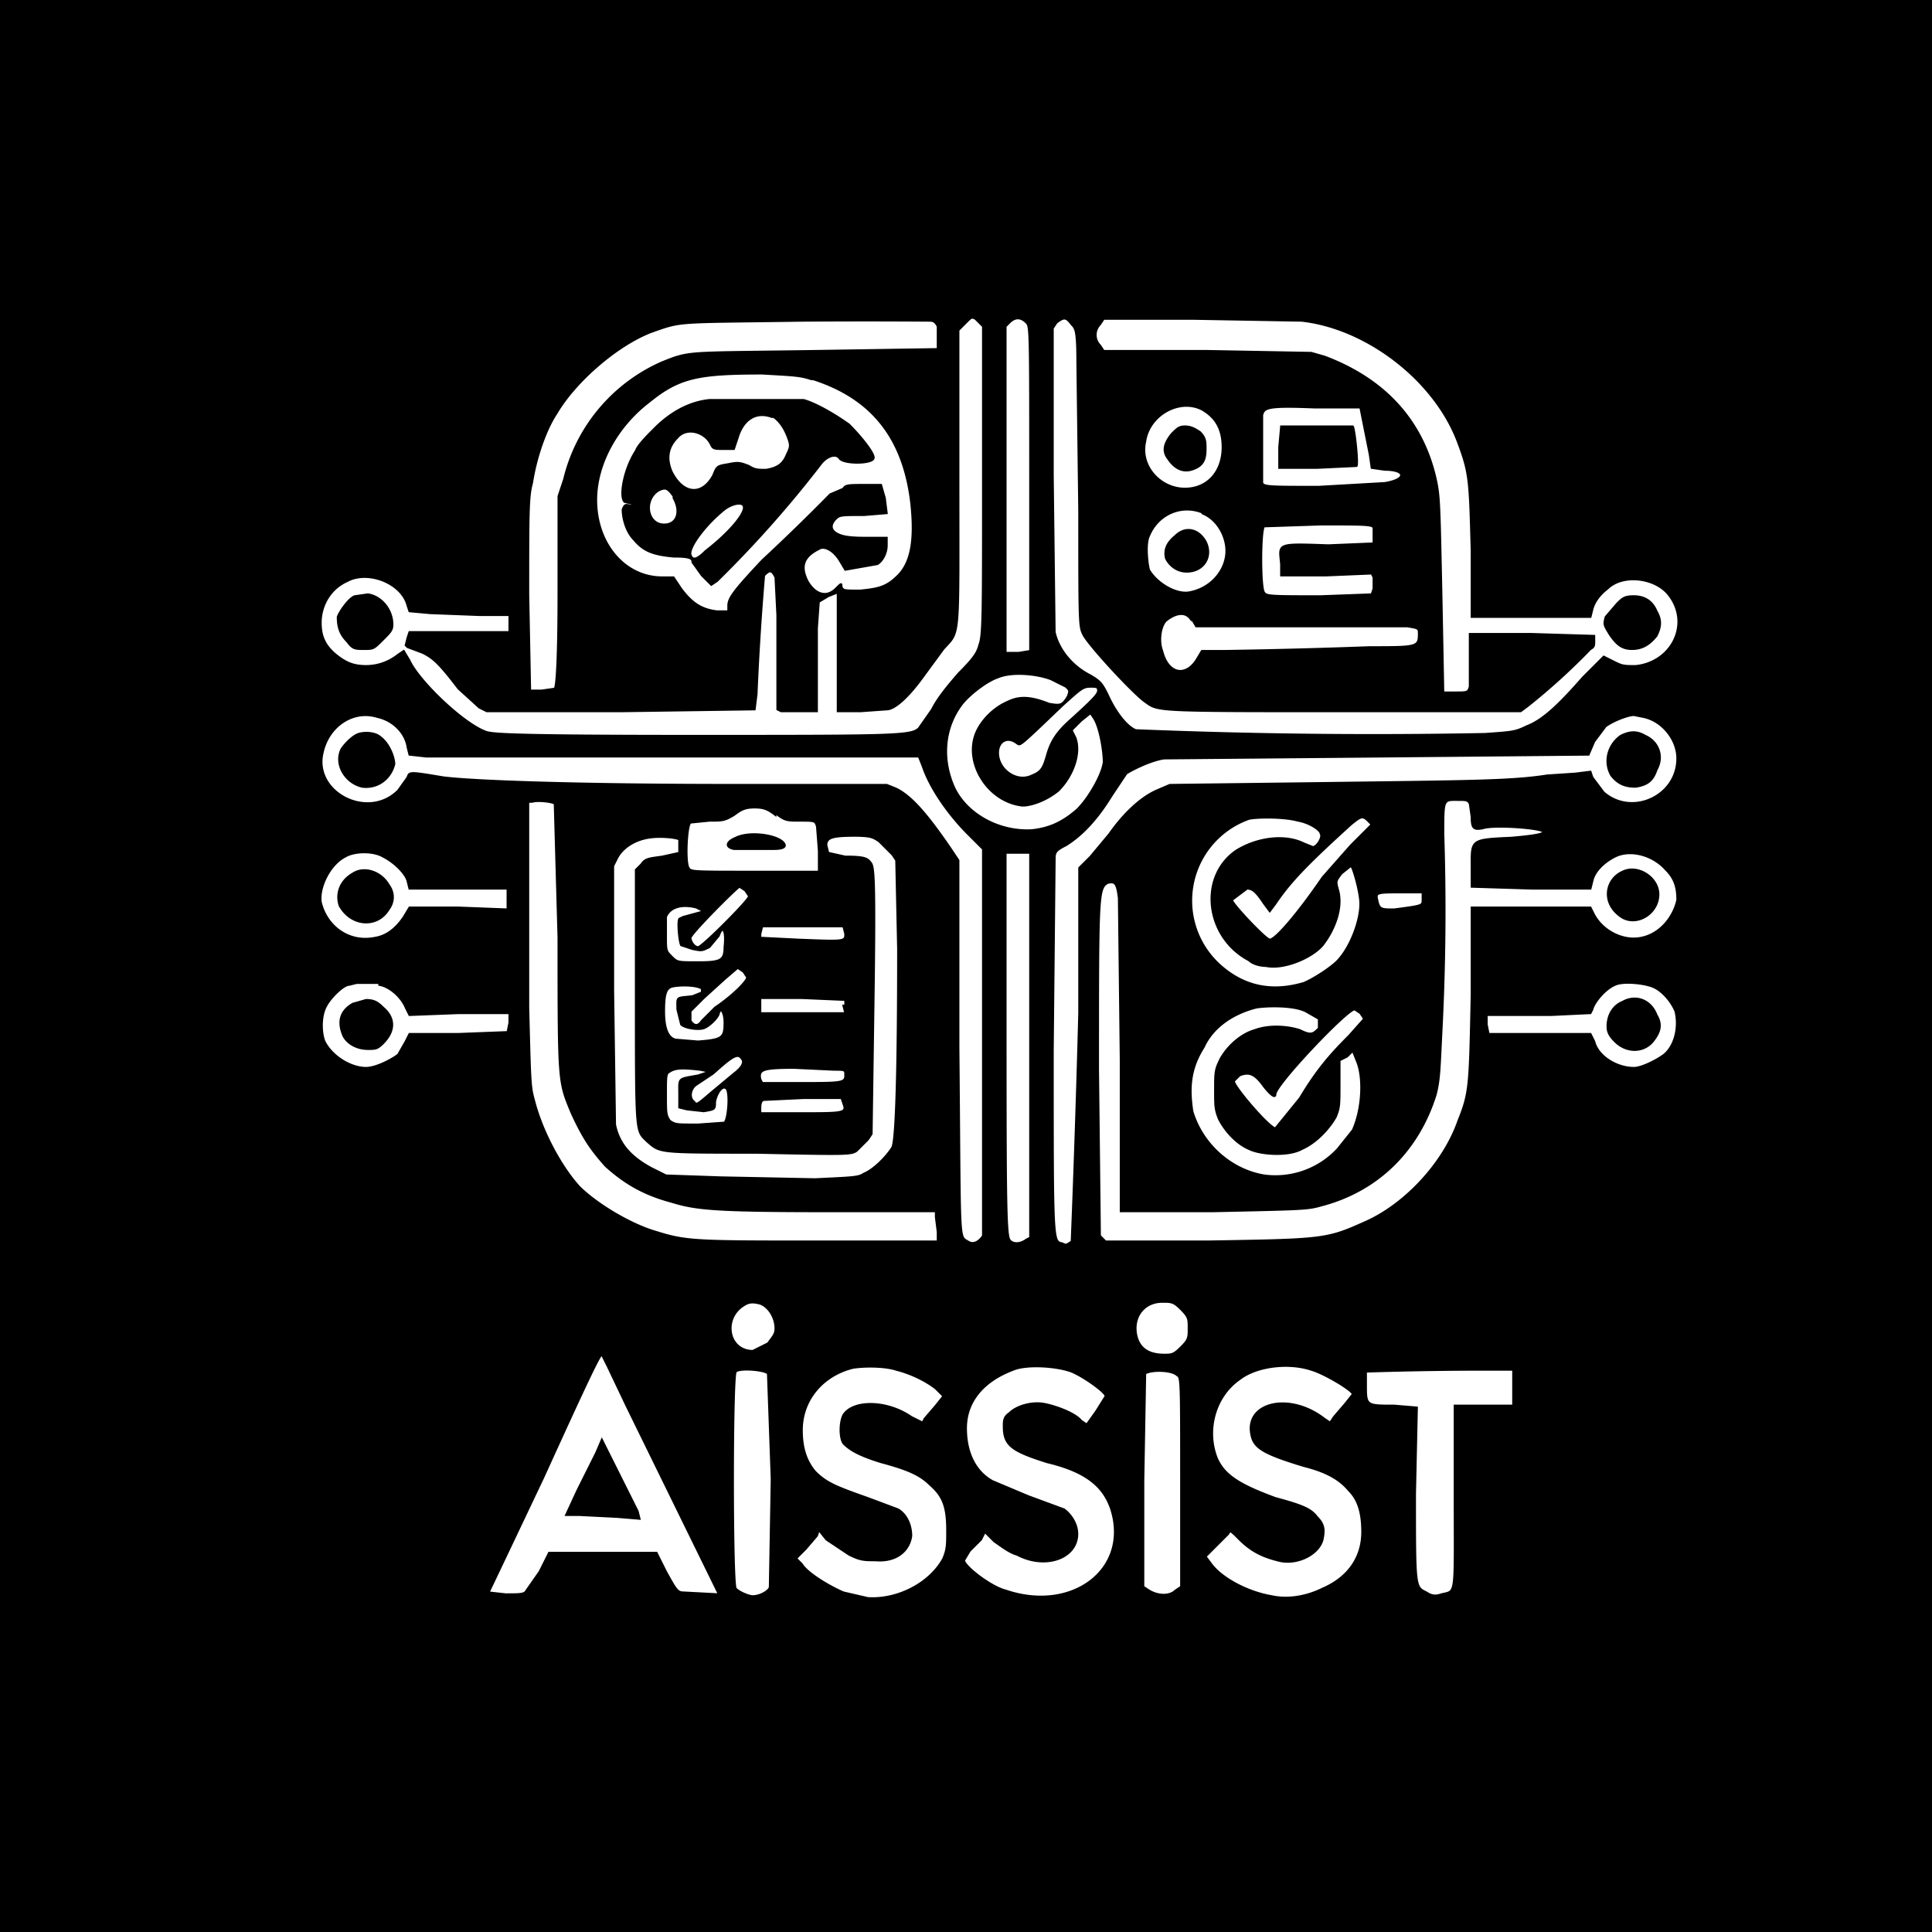 <svg version="1.0" xmlns="http://www.w3.org/2000/svg" width="1365.3" height="1365.3"
    viewBox="0 0 1024 1024">
    <path fill="currentColor" stroke="currentColor"
        d="M0 512v512h1024V0H0v512zm521-339v83c0 71 0 81-2 86-1 4-3 7-11 15-6 7-11 13-14 19l-7 10c-4 4-13 4-120 4-96 0-105-1-109-2-12-4-36-27-41-38l-3-5-3 2c-5 4-11 6-17 6-7 0-11-2-16-6-6-5-8-10-8-17 0-9 5-18 14-22 11-6 29 1 32 13l1 3 11 1 26 1h16v9h-53l-1 3-1 4 1 1 8 3c6 3 9 6 19 19l11 10 4 2h71l71-1 1-8a1473 1473 0 0 1 4-63c3-3 4-3 6 1l1 20v50l2 1h19v-44l1-14 5-3 5-2v63h12l14-1c4 0 11-6 19-17l11-15c9-10 8-3 8-91v-78l4-4c3-3 3-3 5-2l4 4zm-28-3c2 0 3 1 4 3v12l-65 1c-69 1-66 0-81 6a91 91 0 0 0-52 62l-3 9v51c0 35-1 50-2 51l-7 1h-6l-1-51c0-43 0-52 2-59 2-13 7-28 13-37 10-17 32-36 50-43 17-6 12-5 80-6a4736 4736 0 0 1 68 0zm51 1c2 2 2 3 2 88v86l-6 1h-7V173l2-2c3-3 6-3 9 0zm24 1c2 2 3 3 3 20l1 79c0 58 0 61 2 65 2 5 27 32 33 36 7 5 4 5 105 5h94l4-3a342 342 0 0 0 33-30c2-1 2-2 2-4v-3l-33-1h-33v28c-1 3-1 3-8 3h-6l-1-52c-1-47-1-52-3-61-7-31-27-53-59-65l-7-2-55-1h-55l-2-3c-3-3-3-8 0-11l2-3h48l57 1c35 4 71 32 83 65 6 16 6 20 7 57v35h63l1-4c1-4 4-8 8-11 8-8 26-6 33 4 11 15 1 35-18 37-6 0-7 0-11-2l-6-3-11 11c-14 16-22 23-30 26-6 3-8 3-22 4a3072 3072 0 0 1-185-2c-5-2-11-10-15-19-3-6-4-7-9-10-10-5-17-14-19-23l-1-83v-78l2-3c4-3 5-3 8 1zm-137 29c31 10 48 31 52 66 2 19 0 31-7 38-6 6-10 7-20 8-9 0-9 0-10-2 0-2 0-2-3 1-5 5-11 3-15-4-4-8-2-13 6-17 3-2 8 1 11 6l3 5 17-3c2-1 5-5 5-10v-4h-12c-9 0-12-1-14-2-4-2-4-5-1-8 2-2 3-2 15-2l12-1-1-8-2-7h-9c-8 0-10 0-11 2l-7 3a1097 1097 0 0 1-36 35c-15 16-18 20-18 24v3h-6c-8-1-13-4-19-12l-4-6h-6c-20 0-35-18-35-41 0-19 11-39 28-52 16-13 26-15 60-15 17 1 20 1 26 3zm206 16c7 4 11 10 11 20 0 13-8 22-20 22-13 0-24-12-21-25 2-14 18-23 30-17zm84-1 5 25 1 7 7 1c11 0 12 5 0 7l-35 2c-26 0-29 0-30-2v-36c1-4 3-5 28-4h24zm-84 56c8 3 13 12 13 20 0 10-8 20-20 22-7 1-17-5-21-12-1-4-2-14 0-18 5-12 18-17 29-12zm91 8v8l-24 1c-28-1-26-1-25 10v6h24l24-1 1 2v6l-1 3-27 1c-26 0-29 0-30-2-2-2-2-33 0-35l30-1c24 0 28 0 28 2zm-97 47 3 5h112c6 1 6 1 6 4 0 7-1 7-26 7a3434 3434 0 0 1-77 2h-12l-3 5c-6 9-15 7-18-5-2-5-1-13 2-16 5-4 10-5 13-1zm-74 33 8 4c2 2 2 2 1 5-3 5-4 5-10 4-10-4-16-4-22-1-7 3-13 9-16 15-8 16 5 38 24 40 5 0 13-3 19-8 8-8 12-20 9-28l-2-4 5-5 5-4 2 3c3 5 5 17 5 23-1 7-8 19-14 25-8 7-15 10-24 11-17 1-34-8-41-22-7-15-6-32 4-45 4-5 13-12 19-14 7-3 20-2 28 1zm25 6c0 2-3 5-14 15-8 7-11 12-13 19s-3 9-8 11c-8 4-18-3-18-12 0-6 5-9 10-5 2 1 0 3 24-20 10-9 11-10 15-10 3 0 4 0 4 2zm-382 14c9 2 15 9 16 16l1 4 9 1h261l2 5c4 12 14 26 24 36l8 8v205c-2 3-5 5-8 3-5-3-4 2-5-103v-99l-4-6c-13-19-21-28-29-32l-5-2h-81c-84 0-138-2-154-4-18-3-18-3-19 0l-5 7c-16 16-45 1-40-20 3-14 16-23 29-19zm671 0c10 2 18 12 18 22 0 20-24 31-39 18l-6-8-1-3-8 1-15 1c-19 3-42 3-118 4l-82 1-7 3c-9 4-18 13-25 23l-10 12-6 6v77a8896 8896 0 0 1-4 121c-3 2-3 2-5 1-5-1-5 0-5-102l1-101c0-4 0-5 6-8 8-5 16-13 24-26l8-12c3-2 13-7 20-8l114-1 111-1 3-7 6-8c4-3 12-6 15-6l5 1zm-577 46 2 71c0 78 0 76 7 93 6 13 10 19 18 28 10 9 20 15 35 19 13 4 23 5 83 5h57v3l1 8v5h-62c-66 0-71 0-87-5-14-4-32-15-41-24-10-11-20-30-24-46-2-7-2-10-3-49V425h2c3-1 11 0 12 1zm485 0 1 7c0 6 1 7 6 6 6-2 32 0 32 2 0 1-5 2-17 3-22 1-21 1-21 16v10l32 1h31l1-4c1-5 6-10 12-13 8-4 20-1 27 7 5 5 6 10 6 16-2 9-9 18-19 20-9 2-20-3-25-12l-2-4h-63v46c-1 49-1 52-7 67-8 23-29 45-50 54-20 9-22 9-83 10h-54l-3-3-1-88c0-92 0-96 5-99 4-1 5 0 6 8l1 86v80h49c47-1 50-1 57-3 31-8 52-30 61-59 2-8 2-13 3-33a1253 1253 0 0 0 1-105c0-19 0-18 8-18 4 0 5 0 6 2zm-368 5c5 4 6 4 13 4 8 0 8 0 9 3l1 13v11h-34c-33 0-34 0-35-2-2-3-1-23 1-24l10-1c7 0 8 0 13-3 4-3 6-4 11-4s7 1 11 4zm277 4c6 1 12 5 12 7 1 1-1 6-4 7l-5-2c-10-5-25-3-36 4-20 14-16 46 7 58 2 2 6 3 9 3 9 2 24-4 30-11 7-9 11-21 8-30-1-4-1-4 2-8l5-4c1 0 5 14 5 20 0 9-5 22-11 29-3 4-14 11-19 13-17 5-32 2-45-10a46 46 0 0 1 16-77c5-1 19-1 26 1zm37 0 2 2-11 11-15 17c-13 19-25 33-28 33-2 0-20-19-20-21l8-6c3 0 5 2 9 8l3 4 3-4c8-12 18-22 40-42 5-4 6-5 9-2zm-365 10v7l-9 2c-7 1-9 1-11 4l-3 3v67c0 75 0 71 6 77 7 6 5 6 58 6 48 1 50 1 53-1l6-6 2-3 1-70c1-67 0-70-1-73-2-3-3-4-14-4l-9-2-1-4c0-4 3-5 15-5 9 0 10 1 13 3l7 7 2 3 1 47c0 62-1 100-3 105-3 5-10 12-15 14-3 2-5 2-26 3l-50-1-29-1-8-4c-11-6-17-13-19-23l-1-71v-66l2-4c3-6 10-10 17-11 6-1 15 0 16 1zm-157 9c6 3 12 9 13 13l1 4h52v11l-26-1h-26l-3 5c-4 6-9 10-15 11-14 3-26-6-29-19-1-8 5-20 13-24 5-3 15-3 20 0zm343 100v102l-2 1c-4 3-8 2-9 0-2-3-2-29-2-139v-66h13v102zm-151-82 2 3c0 2-25 27-27 27s-4-3-4-5c1-3 25-27 26-27l3 2zm359 5c0 3 0 3-15 5-7 0-8 0-9-5-1-4 0-4 13-4h11v4zm-385 4 4 2-11 3-2 1c-1 2 0 12 1 14l6 2c5 1 5 1 9-1l5-6c2-6 4-3 3 6 0 7-2 8-14 8-11 0-11 0-14-3s-3-3-3-11v-10c2-5 8-7 16-5zm69 10h9l1 4c0 4 0 4-25 3l-20-1v-2l1-4h34zm-44 24 2 3c0 2-8 10-17 16l-7 7c-2 3-4 3-6 0v-5l7-7 11-10 7-6 3 2zm-193 7c6 1 12 7 14 12l2 4 26-1h27v5l-1 5-26 1h-26l-2 4-4 7c-4 3-12 7-17 7-8 0-18-6-22-14-2-5-2-14 1-19 2-4 9-11 12-11l4-1h12zm675 1c5 2 10 8 12 13 2 8 0 18-6 23-4 3-12 7-16 7-9 0-19-6-21-14l-2-4h-54l-1-5v-5h34l21-1 1-2c1-4 7-11 12-13 4-2 15-1 20 1zm-504 0v3l-5 2c-9 1-8 0-8 7l2 8c2 2 9 3 12 2s8-6 8-8l1-2c1 1 2 3 2 7 0 8-1 9-14 10l-12-1c-4-1-6-6-6-15s1-12 4-13c4-1 13-1 16 1zm75 10 1 4h-45v-8h22l23 1v3zm245 3 7 4v5c-3 3-4 4-10 1-6-2-16-3-24 0-7 2-14 8-18 15-3 6-3 7-3 17 0 8 0 10 2 15 3 6 9 13 16 16 6 3 21 4 28 0 7-3 14-10 18-17 2-5 2-6 2-18v-12l4-2 3-3 2 5c4 9 3 26-2 37l-8 10a45 45 0 0 1-39 14c-18-3-33-17-38-34-2-13-1-23 6-34 5-11 16-18 28-21 7-1 20-1 26 2zm29 1 2 3-8 9c-10 10-17 18-26 33l-13 16c-3 0-22-22-22-25l3-3c5-2 8-1 13 6 4 5 6 6 6 4 0-5 38-45 42-45l3 2zm-328 24c2 2 0 5-4 8l-12 10c-7 6-8 7-9 5-3-2-2-7 1-9l9-6c10-9 13-11 15-8zm-22 6 5 1-6 2c-11 2-10 1-10 10v7l4 1 9 1c6-1 6-1 6-5 1-5 4-9 6-7s1 16-1 18l-14 1c-12 0-12 0-15-2-2-3-2-4-2-14s0-11 2-12c3-2 7-2 16-1zm71 0c6 0 6 0 6 3 0 4-2 4-25 4h-19l-1-2c-1-5 1-6 18-6l21 1zm5 18c2 5 0 5-23 5h-21v-3c0-3 1-4 2-4l21-1h20l1 3zm-44 106c5 2 8 8 8 13 0 3-1 4-4 8l-8 4c-13 0-16-17-5-24 3-2 5-2 9-1zm223 3c4 4 4 5 4 10s0 6-4 10-5 4-9 4c-9 0-14-4-15-12-1-9 5-16 14-16 5 0 6 0 10 4zm-304 30 10 21 49 100-19-1c-3 0-4-2-9-11l-5-10h-57l-5 10-7 10c-1 2-3 2-11 2l-9-1 10-21 19-40c25-55 30-65 31-65l3 6zm153 2c8 2 16 6 21 10l4 4-4 5-6 7-1 2-6-3c-13-9-31-9-36-1-2 4-2 12 0 15 3 3 7 6 20 10 15 4 21 7 26 12 7 6 9 12 9 24 0 8 0 10-2 15-7 13-24 22-40 21l-13-3c-7-3-19-10-22-15l-3-3 5-5 6-7 1-3 4 5 12 8c6 3 8 3 14 3 11 1 18-5 19-13 0-5-2-11-7-14l-16-6c-17-6-22-8-28-14-5-6-7-13-7-22 0-16 11-29 27-33 6-1 17-1 23 1zm93 1c7 3 18 11 18 13l-5 8-5 7-3-2c-3-4-14-8-20-9s-14 1-18 5c-3 2-3 4-3 7 0 10 4 13 23 19 21 5 30 13 34 25 10 32-21 55-56 43-8-2-22-13-22-16l3-5 6-6 2-4 5 5c3 2 8 6 12 7 15 8 32 2 32-11 0-5-3-10-7-13l-19-7-19-8c-9-5-14-15-14-28 0-14 9-25 25-31 7-3 23-2 31 1zm127-1c7 2 22 11 22 13l-4 5-6 7-2 3-3-2c-18-14-41-9-39 7 1 8 5 11 28 18 12 3 19 7 24 13 5 5 7 12 7 22 0 13-7 24-21 30-8 4-18 6-27 4-12-2-26-9-32-17l-3-4 5-5 7-7c1-2 1-2 6 3 6 6 12 9 20 11 10 3 22-3 24-11 1-5 1-8-3-12-3-4-7-6-22-10-19-7-27-12-31-21-6-15-1-33 12-42 9-7 26-9 38-5zm99 0h8v19h-31v48c0 54 1 50-7 52-3 1-5 1-8-1-6-3-6-2-6-52l1-46-12-1c-15 0-15 0-15-11v-7a1971 1971 0 0 1 70-1zm-387 2 2 56-1 57c0 2-5 5-9 5-2 0-7-2-9-4s-2-113 0-115 15-1 17 1zm217 1c2 1 2 3 2 57v55l-3 2c-3 3-9 3-14 0l-3-2v-56l1-57c3-2 14-2 17 1z" />
    <path fill="currentColor" stroke="currentColor"
        d="M188 316c-3 1-8 8-9 11 0 5 1 9 5 13 3 4 4 4 9 4s5 0 10-5c4-4 5-5 5-8 0-8-6-15-13-16l-7 1zM857 320l-6 7c-1 4-1 4 2 9 4 6 7 8 12 8s9-2 13-7c2-4 3-8 0-13-2-5-6-8-12-8-5 0-6 1-9 4zM376 212c-10 1-20 6-29 15-4 4-9 9-10 12-6 9-9 24-6 27l4 1c2 1 1 1-1 1-3-1-3 0-4 2 0 5 2 12 6 16 5 6 10 8 21 9 9 0 10 1 10 3l5 7 5 5 3-2a595 595 0 0 0 55-62c3-4 8-6 10-3s17 3 18 0c1-2-6-11-13-18-7-5-17-11-24-13h-50zm34 9c3 2 6 6 8 12 1 3 1 4-1 8-2 5-5 7-11 8-4 0-6 0-9-2-5-2-6-2-11-1-6 1-6 1-8 6-6 11-16 10-22-2-3-7-2-13 3-18 5-6 15-3 18 4 1 2 2 2 7 2h5l2-6c3-10 10-14 18-11zm-53 43c4 7 2 14-5 14-9 0-11-13-3-18 4-2 5-1 8 3zm37 4c2 3-7 14-20 24-5 5-7 5-8 2-1-4 8-16 18-24 4-3 9-4 10-2zM621 230c-4 5-5 9-2 13 4 6 9 8 15 5 4-2 5-5 5-10 0-4 0-6-3-9-3-2-5-3-8-3s-4 1-7 4zM679 226l-1 11v11h20l21-1c1-1-1-20-2-21h-38zM623 284c-5 4-6 8-5 12 2 4 6 7 11 7 9 0 14-8 10-16-4-7-11-8-16-3zM190 389c-3 1-7 5-9 8-4 8 2 18 11 20 8 1 15-4 17-12 0-4-3-11-7-14-3-3-9-3-12-2zM859 390c-7 5-9 14-5 21 4 5 8 6 13 6 6-1 9-3 11-9 4-7 1-15-6-18-5-3-9-2-13 0zM860 462c-9 4-11 16-2 23 8 7 21 0 21-11 0-9-11-16-19-12zM390 444c-5 2-6 5-1 6h21c5 0 6-1 6-2-1-5-18-8-26-4zM187 463c-7 4-9 11-7 17 6 11 20 12 26 2 3-4 3-9 0-13-4-7-13-10-19-6zM187 532c-7 4-8 10-5 17 2 4 7 7 13 7 4 0 5 0 8-3 7-7 6-14 0-19-3-3-5-4-9-4l-7 2zM860 531c-5 2-8 7-8 13 0 3 1 5 4 8 6 6 15 6 20 0 4-5 5-9 2-14-3-8-11-11-18-7zM316 770l-10 20-6 13h7l20 1 12 1-1-4-19-38-3 7z" />
</svg>